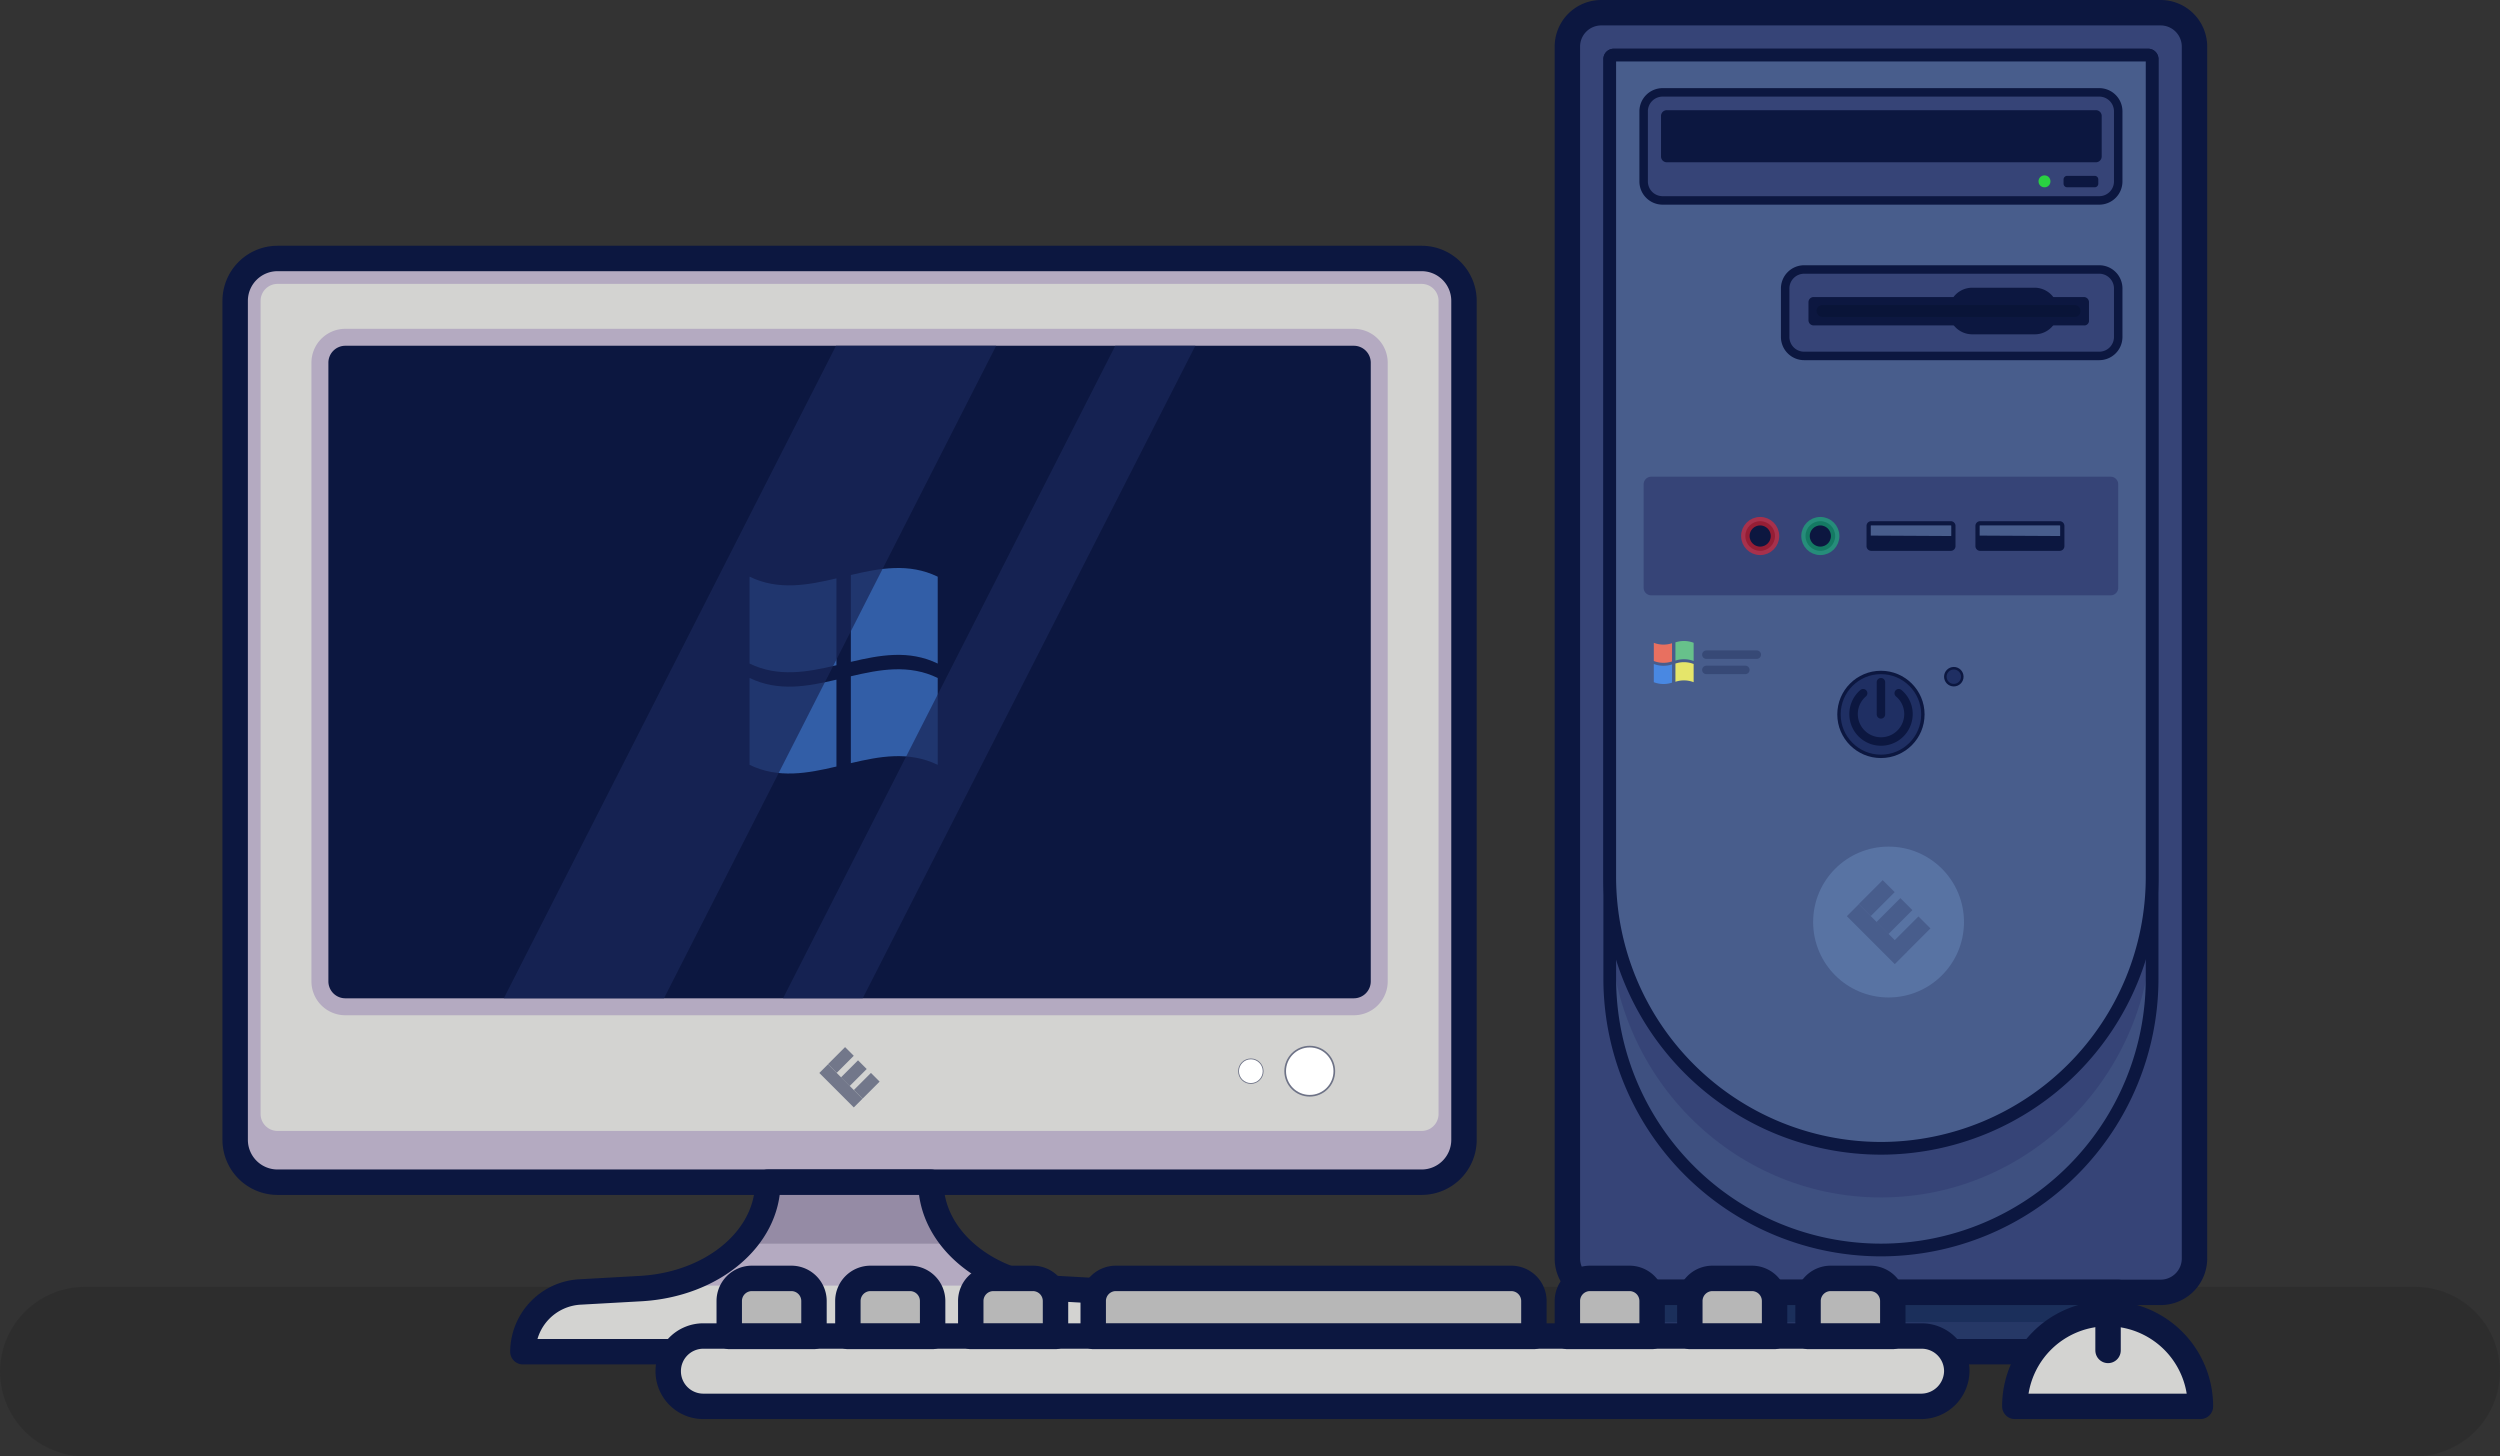 <svg id="Layer_1" data-name="Layer 1" xmlns="http://www.w3.org/2000/svg" viewBox="0 0 590 343.7"><rect x="0" y="0" width="590" height="343.7" fill="#333333" stroke="none"/><defs><style>.cls-1{fill:#1c1c1c;opacity:0.23;}.cls-1,.cls-18,.cls-22,.cls-23,.cls-26,.cls-30{isolation:isolate;}.cls-2{fill:#b4aac1;}.cls-3{fill:#d3d3d1;}.cls-11,.cls-15,.cls-22,.cls-23,.cls-30,.cls-4{fill:none;}.cls-11,.cls-15,.cls-30,.cls-4{stroke:#0c1740;stroke-linecap:round;stroke-linejoin:round;}.cls-4{stroke-width:6px;}.cls-18,.cls-5{fill:#0c1740;}.cls-6{opacity:0.63;}.cls-7{fill:#4988e2;}.cls-8{fill:#958ba5;}.cls-9{fill:#364477;}.cls-10{fill:#3e5080;}.cls-11{stroke-width:3px;}.cls-12{fill:#485d8c;}.cls-13{fill:#263866;}.cls-14{fill:#1b2f5b;}.cls-15,.cls-22,.cls-23,.cls-30{stroke-width:2px;}.cls-16{fill:#5873a3;}.cls-17{fill:#1f2f63;}.cls-18{opacity:0.51;}.cls-19{fill:#fff;}.cls-20{opacity:0.49;}.cls-21{fill:#091438;}.cls-22{stroke:#1ac17d;}.cls-22,.cls-23{stroke-miterlimit:10;opacity:0.58;}.cls-23{stroke:#f9232e;}.cls-24{fill:#2ad142;}.cls-25{fill:#b7b7b7;}.cls-26{fill:#192859;opacity:0.72;}.cls-27{fill:#67c18b;}.cls-28{fill:#e5e56a;}.cls-29{fill:#e87060;}.cls-30{opacity:0.28;}</style></defs><path class="cls-1" d="M791,663.7H241a20.06,20.06,0,0,1-20-20h0a20.06,20.06,0,0,1,20-20H791a20.06,20.06,0,0,1,20,20h0A20.06,20.06,0,0,1,791,663.7Z" transform="translate(-221 -320)"/><path class="cls-2" d="M556.5,599h-270a10,10,0,0,1-10-10V391a10,10,0,0,1,10-10h270a10,10,0,0,1,10,10V589A10,10,0,0,1,556.5,599Z" transform="translate(-221 -320)"/><path class="cls-3" d="M282.5,582.9V391a4,4,0,0,1,4-4h270a4,4,0,0,1,4,4V582.9a4,4,0,0,1-4,4h-270A4,4,0,0,1,282.5,582.9Z" transform="translate(-221 -320)"/><path class="cls-4" d="M556.5,599h-270a10,10,0,0,1-10-10V391a10,10,0,0,1,10-10h270a10,10,0,0,1,10,10V589A10,10,0,0,1,556.5,599Z" transform="translate(-221 -320)"/><path class="cls-2" d="M294.5,551.6v-146a8,8,0,0,1,8-8h238a8,8,0,0,1,8,8v146a8,8,0,0,1-8,8h-238A8,8,0,0,1,294.5,551.6Z" transform="translate(-221 -320)"/><path class="cls-5" d="M302.5,555.6a4,4,0,0,1-4-4v-146a4,4,0,0,1,4-4h238a4,4,0,0,1,4,4v146a4,4,0,0,1-4,4Z" transform="translate(-221 -320)"/><g class="cls-6"><path class="cls-7" d="M442.3,476.6c-6.8-3.3-13.7-2-20.5-.4V455.7c6.8-1.6,13.7-2.9,20.5.4Z" transform="translate(-221 -320)"/><path class="cls-7" d="M442.3,500.5c-6.8-3.3-13.7-2-20.5-.4V479.6c6.8-1.6,13.7-2.9,20.5.4Z" transform="translate(-221 -320)"/><path class="cls-7" d="M418.4,500.9c-6.8,1.6-13.7,2.9-20.5-.4V480c6.8,3.3,13.7,2,20.5.4Z" transform="translate(-221 -320)"/><path class="cls-7" d="M418.4,477c-6.8,1.6-13.7,2.9-20.5-.4V456.1c6.8,3.3,13.7,2,20.5.4Z" transform="translate(-221 -320)"/></g><path class="cls-2" d="M440.7,599H402.2c0,13.2-13,24.1-29.9,25.1l-14.3.8A14.25,14.25,0,0,0,344.4,639h154a14.18,14.18,0,0,0-13.6-14.1l-14.3-.8C453.8,623.1,440.7,612.2,440.7,599Z" transform="translate(-221 -320)"/><path class="cls-3" d="M372.4,624.1l-14.3.8A14.25,14.25,0,0,0,344.5,639h154a14.18,14.18,0,0,0-13.6-14.1l-14.3-.8a55.42,55.42,0,0,1-5.7-.7H378A50.38,50.38,0,0,1,372.4,624.1Z" transform="translate(-221 -320)"/><path class="cls-8" d="M446.7,613.5a21.59,21.59,0,0,1-5.9-14.5H402.3a21.59,21.59,0,0,1-5.9,14.5Z" transform="translate(-221 -320)"/><path class="cls-4" d="M440.7,599H402.2c0,13.2-13,24.1-29.9,25.1l-14.3.8A14.25,14.25,0,0,0,344.4,639h154a14.18,14.18,0,0,0-13.6-14.1l-14.3-.8C453.8,623.1,440.7,612.2,440.7,599Z" transform="translate(-221 -320)"/><path class="cls-9" d="M730.9,625h-132a8,8,0,0,1-8-8V331a8,8,0,0,1,8-8h132a8,8,0,0,1,8,8V617A8,8,0,0,1,730.9,625Z" transform="translate(-221 -320)"/><path class="cls-4" d="M730.9,625h-132a8,8,0,0,1-8-8V331a8,8,0,0,1,8-8h132a8,8,0,0,1,8,8V617A8,8,0,0,1,730.9,625Z" transform="translate(-221 -320)"/><path class="cls-10" d="M664.9,615a64.06,64.06,0,0,1-64-64V334a.94.94,0,0,1,1-1h126a.94.94,0,0,1,1,1V551A64.06,64.06,0,0,1,664.9,615Z" transform="translate(-221 -320)"/><path class="cls-9" d="M600.9,355.5v182c0,35.9,28.7,65.1,64,65.1s64-29.2,64-65.1v-182Z" transform="translate(-221 -320)"/><path class="cls-11" d="M664.9,615a64.06,64.06,0,0,1-64-64V334a.94.94,0,0,1,1-1h126a.94.94,0,0,1,1,1V551A64.06,64.06,0,0,1,664.9,615Z" transform="translate(-221 -320)"/><path class="cls-12" d="M664.9,591a64.06,64.06,0,0,1-64-64V334a.94.94,0,0,1,1-1h126a.94.94,0,0,1,1,1V527A64.06,64.06,0,0,1,664.9,591Z" transform="translate(-221 -320)"/><path class="cls-11" d="M664.9,591a64.06,64.06,0,0,1-64-64V334a.94.94,0,0,1,1-1h126a.94.94,0,0,1,1,1V527A64.06,64.06,0,0,1,664.9,591Z" transform="translate(-221 -320)"/><rect class="cls-13" x="387.9" y="305" width="112" height="14"/><rect class="cls-14" x="387.9" y="305" width="112" height="7"/><rect class="cls-4" x="387.9" y="305" width="112" height="14"/><path class="cls-9" d="M716.4,367.3h-103a4.48,4.48,0,0,1-4.5-4.5V346.3a4.48,4.48,0,0,1,4.5-4.5h103a4.48,4.48,0,0,1,4.5,4.5v16.5A4.48,4.48,0,0,1,716.4,367.3Z" transform="translate(-221 -320)"/><path class="cls-15" d="M716.4,367.3h-103a4.48,4.48,0,0,1-4.5-4.5V346.3a4.48,4.48,0,0,1,4.5-4.5h103a4.48,4.48,0,0,1,4.5,4.5v16.5A4.48,4.48,0,0,1,716.4,367.3Z" transform="translate(-221 -320)"/><path class="cls-9" d="M716.4,404H646.8a4.48,4.48,0,0,1-4.5-4.5V388.1a4.48,4.48,0,0,1,4.5-4.5h69.6a4.48,4.48,0,0,1,4.5,4.5v11.4A4.48,4.48,0,0,1,716.4,404Z" transform="translate(-221 -320)"/><path class="cls-15" d="M716.4,404H646.8a4.48,4.48,0,0,1-4.5-4.5V388.1a4.48,4.48,0,0,1,4.5-4.5h69.6a4.48,4.48,0,0,1,4.5,4.5v11.4A4.48,4.48,0,0,1,716.4,404Z" transform="translate(-221 -320)"/><circle class="cls-16" cx="445.7" cy="217.6" r="17.8"/><path class="cls-9" d="M719.1,460.5H610.7a1.79,1.79,0,0,1-1.8-1.8V434.3a1.79,1.79,0,0,1,1.8-1.8H719.1a1.79,1.79,0,0,1,1.8,1.8v24.4A1.79,1.79,0,0,1,719.1,460.5Z" transform="translate(-221 -320)"/><circle class="cls-5" cx="443.9" cy="168.6" r="10.3"/><circle class="cls-17" cx="443.9" cy="168.6" r="9.5"/><path class="cls-5" d="M707.1,450H688.3a1.11,1.11,0,0,1-1.1-1.1v-4.8a1.11,1.11,0,0,1,1.1-1.1h18.8a1.11,1.11,0,0,1,1.1,1.1v4.8A1.11,1.11,0,0,1,707.1,450Z" transform="translate(-221 -320)"/><path class="cls-12" d="M688.2,446.4v-2.3c0-.1,0-.1.1-.1h18.8c.1,0,.1,0,.1.1v2.3c0,.1,0,.1-.1.1l-18.9-.1C688.3,446.5,688.2,446.5,688.2,446.4Z" transform="translate(-221 -320)"/><path class="cls-5" d="M681.4,450H662.6a1.11,1.11,0,0,1-1.1-1.1v-4.8a1.11,1.11,0,0,1,1.1-1.1h18.8a1.11,1.11,0,0,1,1.1,1.1v4.8A1.11,1.11,0,0,1,681.4,450Z" transform="translate(-221 -320)"/><path class="cls-12" d="M662.5,446.4v-2.3c0-.1,0-.1.1-.1h18.8c.1,0,.1,0,.1.1v2.3c0,.1,0,.1-.1.1l-18.9-.1Z" transform="translate(-221 -320)"/><circle class="cls-18" cx="309.1" cy="252.8" r="6"/><circle class="cls-19" cx="309.1" cy="252.8" r="5.6"/><circle class="cls-18" cx="295.2" cy="252.8" r="3"/><circle class="cls-19" cx="295.2" cy="252.8" r="2.8"/><g class="cls-20"><rect class="cls-5" x="418" y="570.51" width="2.9" height="11.5" transform="translate(-505.62 145.38) rotate(-45)"/><rect class="cls-5" x="416.6" y="568.71" width="5.7" height="2.9" transform="translate(-501.31 143.59) rotate(-45)"/><rect class="cls-5" x="422.7" y="574.8" width="5.7" height="2.9" transform="translate(-503.83 149.69) rotate(-45)"/><rect class="cls-5" x="419.65" y="571.83" width="5.7" height="2.9" transform="translate(-502.62 146.66) rotate(-45)"/></g><rect class="cls-12" x="661.92" y="532.46" width="4" height="16" transform="translate(-408.7 307.76) rotate(-45)"/><rect class="cls-12" x="659.91" y="529.96" width="8" height="4" transform="translate(-402.7 305.26) rotate(-45)"/><rect class="cls-12" x="668.34" y="538.52" width="8" height="4" transform="translate(-406.28 313.73) rotate(-45)"/><rect class="cls-12" x="664.09" y="534.2" width="8" height="4" transform="translate(-404.48 309.46) rotate(-45)"/><path class="cls-5" d="M712.8,396.8H649a1.22,1.22,0,0,1-1.2-1.2v-4.3a1.22,1.22,0,0,1,1.2-1.2h63.8a1.22,1.22,0,0,1,1.2,1.2v4.3A1.1,1.1,0,0,1,712.8,396.8Z" transform="translate(-221 -320)"/><path class="cls-5" d="M701.2,398.9H686.4a5.55,5.55,0,0,1-5.5-5.5h0a5.55,5.55,0,0,1,5.5-5.5h14.8a5.55,5.55,0,0,1,5.5,5.5h0A5.48,5.48,0,0,1,701.2,398.9Z" transform="translate(-221 -320)"/><path class="cls-21" d="M649.7,393.4h0a1.37,1.37,0,0,1,1.4-1.4h59.5a1.37,1.37,0,0,1,1.4,1.4h0a1.37,1.37,0,0,1-1.4,1.4H651.1A1.43,1.43,0,0,1,649.7,393.4Z" transform="translate(-221 -320)"/><circle class="cls-5" cx="429.6" cy="126.5" r="3.5"/><circle class="cls-5" cx="415.4" cy="126.5" r="3.5"/><circle class="cls-22" cx="429.6" cy="126.5" r="3.5"/><circle class="cls-23" cx="415.4" cy="126.5" r="3.5"/><path class="cls-15" d="M660.7,483.6a6.48,6.48,0,1,0,10.7,4.9,6.38,6.38,0,0,0-2.3-4.9" transform="translate(-221 -320)"/><line class="cls-15" x1="443.9" y1="161" x2="443.9" y2="168.6"/><path class="cls-5" d="M715.6,358.3H614.4a1.37,1.37,0,0,1-1.4-1.4v-9.5a1.37,1.37,0,0,1,1.4-1.4H715.6a1.37,1.37,0,0,1,1.4,1.4v9.5A1.37,1.37,0,0,1,715.6,358.3Z" transform="translate(-221 -320)"/><path class="cls-5" d="M715.4,364.2h-6.6a.86.86,0,0,1-.8-.8v-1.1a.86.86,0,0,1,.8-.8h6.6a.86.86,0,0,1,.8.8v1.1A.86.86,0,0,1,715.4,364.2Z" transform="translate(-221 -320)"/><path class="cls-24" d="M703.5,364.2h0a1.37,1.37,0,0,1-1.4-1.4h0a1.37,1.37,0,0,1,1.4-1.4h0a1.37,1.37,0,0,1,1.4,1.4h0A1.37,1.37,0,0,1,703.5,364.2Z" transform="translate(-221 -320)"/><circle class="cls-5" cx="461.1" cy="159.7" r="2.3"/><circle class="cls-17" cx="461.1" cy="159.7" r="1.7"/><path class="cls-25" d="M583,635.4H479V627a5.34,5.34,0,0,1,5.3-5.3h93.4A5.34,5.34,0,0,1,583,627Z" transform="translate(-221 -320)"/><path class="cls-25" d="M413.1,635.4h-20V627a5.34,5.34,0,0,1,5.3-5.3h9.4a5.34,5.34,0,0,1,5.3,5.3v8.4Z" transform="translate(-221 -320)"/><path class="cls-25" d="M441.1,635.4h-20V627a5.34,5.34,0,0,1,5.3-5.3h9.4a5.34,5.34,0,0,1,5.3,5.3v8.4Z" transform="translate(-221 -320)"/><path class="cls-25" d="M610.9,635.4h-20V627a5.34,5.34,0,0,1,5.3-5.3h9.4a5.34,5.34,0,0,1,5.3,5.3Z" transform="translate(-221 -320)"/><path class="cls-25" d="M639.8,635.4h-20V627a5.34,5.34,0,0,1,5.3-5.3h9.4a5.34,5.34,0,0,1,5.3,5.3Z" transform="translate(-221 -320)"/><path class="cls-25" d="M667.7,635.4h-20V627a5.34,5.34,0,0,1,5.3-5.3h9.4a5.34,5.34,0,0,1,5.3,5.3Z" transform="translate(-221 -320)"/><path class="cls-3" d="M674.5,651.9H387a8.28,8.28,0,0,1-8.3-8.3h0a8.28,8.28,0,0,1,8.3-8.3H674.5a8.28,8.28,0,0,1,8.3,8.3h0A8.41,8.41,0,0,1,674.5,651.9Z" transform="translate(-221 -320)"/><path class="cls-4" d="M583,635.4H479V627a5.34,5.34,0,0,1,5.3-5.3h93.4A5.34,5.34,0,0,1,583,627Z" transform="translate(-221 -320)"/><path class="cls-4" d="M413.1,635.4h-20V627a5.34,5.34,0,0,1,5.3-5.3h9.4a5.34,5.34,0,0,1,5.3,5.3v8.4Z" transform="translate(-221 -320)"/><path class="cls-4" d="M441.1,635.4h-20V627a5.34,5.34,0,0,1,5.3-5.3h9.4a5.34,5.34,0,0,1,5.3,5.3v8.4Z" transform="translate(-221 -320)"/><path class="cls-25" d="M470.1,635.4h-20V627a5.34,5.34,0,0,1,5.3-5.3h9.4a5.34,5.34,0,0,1,5.3,5.3v8.4Z" transform="translate(-221 -320)"/><path class="cls-4" d="M470.1,635.4h-20V627a5.34,5.34,0,0,1,5.3-5.3h9.4a5.34,5.34,0,0,1,5.3,5.3v8.4Z" transform="translate(-221 -320)"/><path class="cls-4" d="M610.9,635.4h-20V627a5.34,5.34,0,0,1,5.3-5.3h9.4a5.34,5.34,0,0,1,5.3,5.3Z" transform="translate(-221 -320)"/><path class="cls-4" d="M639.8,635.4h-20V627a5.34,5.34,0,0,1,5.3-5.3h9.4a5.34,5.34,0,0,1,5.3,5.3Z" transform="translate(-221 -320)"/><path class="cls-4" d="M667.7,635.4h-20V627a5.34,5.34,0,0,1,5.3-5.3h9.4a5.34,5.34,0,0,1,5.3,5.3Z" transform="translate(-221 -320)"/><path class="cls-4" d="M674.5,651.9H387a8.28,8.28,0,0,1-8.3-8.3h0a8.28,8.28,0,0,1,8.3-8.3H674.5a8.28,8.28,0,0,1,8.3,8.3h0A8.41,8.41,0,0,1,674.5,651.9Z" transform="translate(-221 -320)"/><path class="cls-3" d="M696.5,651.9a21.9,21.9,0,0,1,43.8,0Z" transform="translate(-221 -320)"/><path class="cls-4" d="M696.5,651.9a21.9,21.9,0,0,1,43.8,0Z" transform="translate(-221 -320)"/><line class="cls-4" x1="497.5" y1="312.1" x2="497.5" y2="318.7"/><polygon class="cls-26" points="156.7 235.6 235.1 81.6 197.3 81.6 118.9 235.6 156.7 235.6"/><polygon class="cls-26" points="203.6 235.6 282.1 81.6 263.2 81.6 184.8 235.6 203.6 235.6"/><path class="cls-27" d="M620.7,476a6.36,6.36,0,0,0-4.3-.1v-4.3a6.36,6.36,0,0,1,4.3.1Z" transform="translate(-221 -320)"/><path class="cls-28" d="M620.7,481a6.36,6.36,0,0,0-4.3-.1v-4.3a6.36,6.36,0,0,1,4.3.1Z" transform="translate(-221 -320)"/><path class="cls-7" d="M615.6,481.1a6.36,6.36,0,0,1-4.3-.1v-4.3a6.36,6.36,0,0,0,4.3.1Z" transform="translate(-221 -320)"/><path class="cls-29" d="M615.6,476.1a6.36,6.36,0,0,1-4.3-.1v-4.3a6.36,6.36,0,0,0,4.3.1Z" transform="translate(-221 -320)"/><line class="cls-30" x1="402.7" y1="154.5" x2="414.6" y2="154.5"/><line class="cls-30" x1="402.7" y1="158.1" x2="411.9" y2="158.1"/></svg>